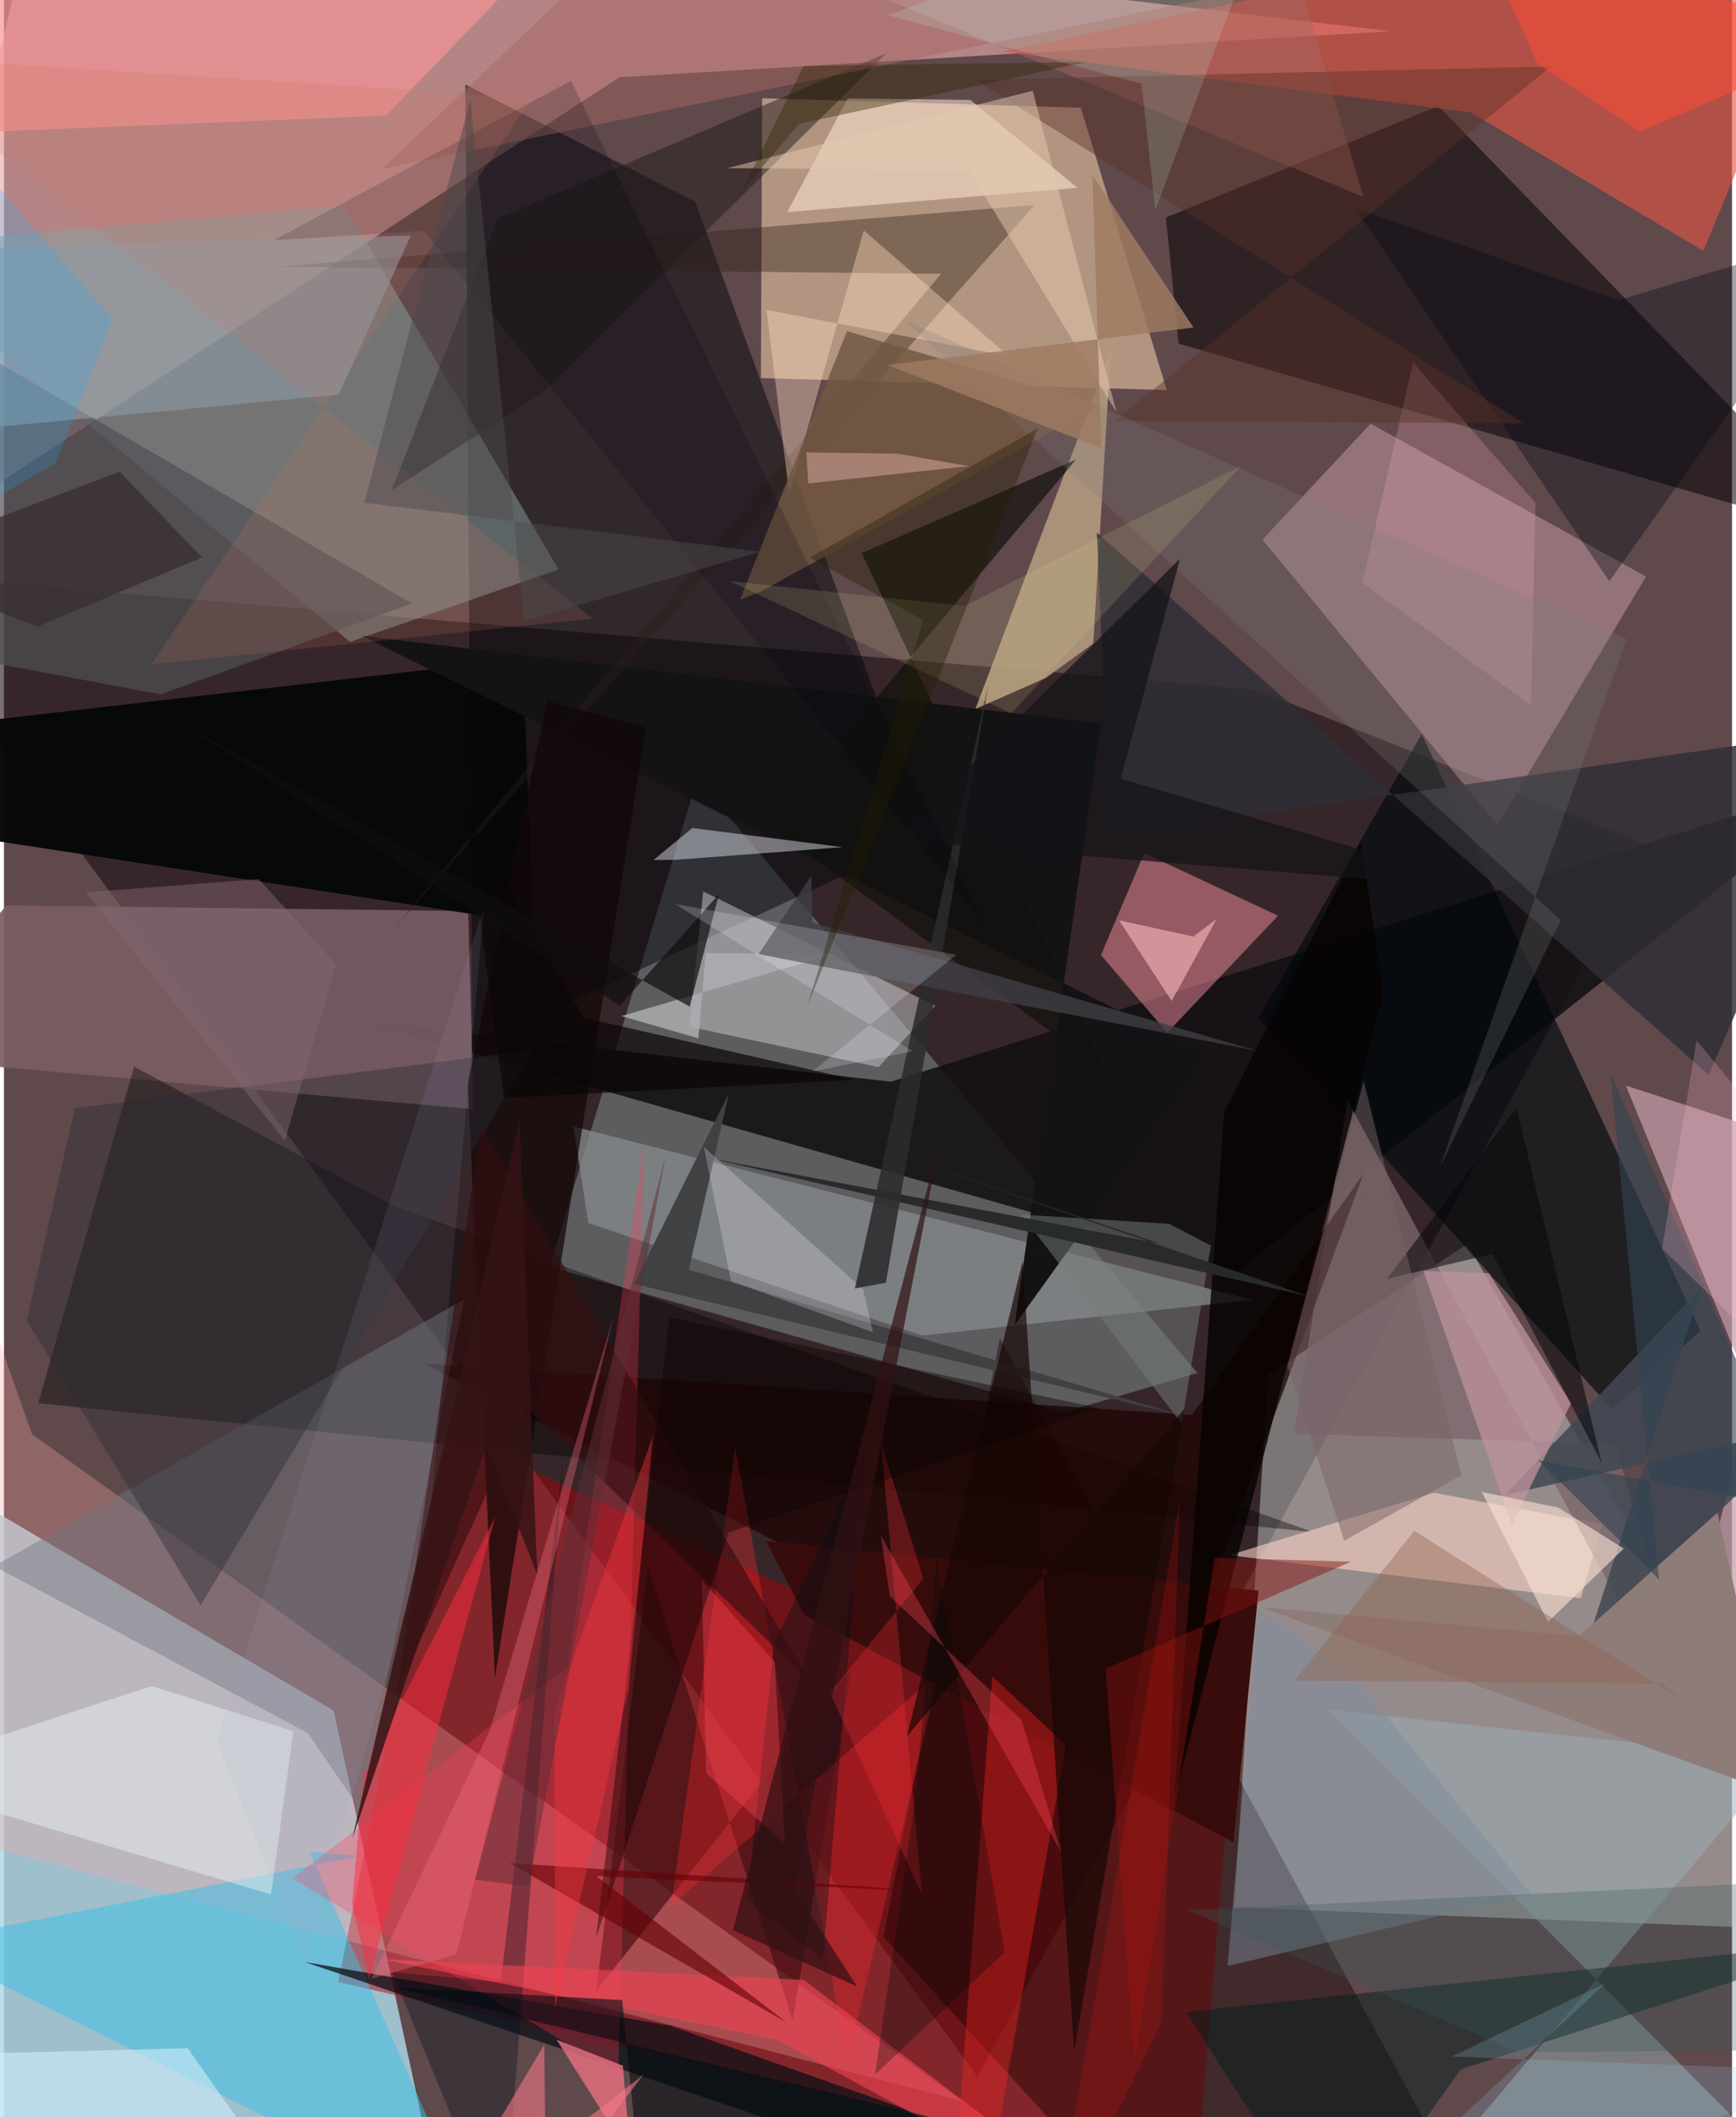 <svg xmlns="http://www.w3.org/2000/svg" width="228" height="278" viewBox="0 0 836 1024"><path fill="#5f494b" d="M0 0h836v1024H0z"/><path fill="#acd7e5" fill-opacity=".827" d="M159.515 827.367L215.37 1086-62 1023.221l51.06-296.002z"/><path fill="#1b0e11" fill-opacity=".592" d="M796 409.113L605.643 333.52-62 276.87l532.932 727.554z"/><path fill="#e8aaaa" fill-opacity=".624" d="M-62 272.622L297.712 37.359l372.923-22.242L19.054-62z"/><path fill="#f1f7f5" fill-opacity=".376" d="M595.169 922.54l16.42-257.701 96.401-63.168L898 934.399z"/><path fill="#d7b799" fill-opacity=".686" d="M562.51 188.677L520.94 52.104l-154.132-4.59-.615 135.348z"/><path fill="#788285" fill-opacity=".588" d="M264.02 612.758l71.307-235.848 242.061 287.154-64.682 19.006z"/><path fill="#ab010a" fill-opacity=".482" d="M577.024 1053.392l-415.333-94.76 53.595-265.589 377.321 171.37z"/><path fill="#00050b" fill-opacity=".486" d="M226.584 506.521L446.628 404.76 334.418 97.567 223.151 40.816z"/><path fill="#0a0407" fill-opacity=".557" d="M562.14 105.19l6.104 61.02L898 261.473 693.877 51.284z"/><path fill="#121013" fill-opacity=".871" d="M596.989 614.838L898 375.358 429.043 523.182 171.686 493.73z"/><path fill="#795c63" fill-opacity=".91" d="M1.293 437.886l223.297 2.764 2.56 95.86L-62 510.704z"/><path fill="#cda0ad" fill-opacity=".467" d="M722.554 399.072L608.812 260.986l52.349-56.093 133.214 73.98z"/><path fill="#e45644" fill-opacity=".612" d="M482.918 24.958L709.68 54.422l112.435 66.917L898-62z"/><path fill="#ffa3a3" fill-opacity=".306" d="M-62 879.274V478.889l75.547 214.756 450.213 322.644z"/><path fill="#889f9f" fill-opacity=".506" d="M164.904 99.484L268.292 275.41l-100.907 35.054L-62 119.443z"/><path fill="#1a0000" fill-opacity=".431" d="M425.468 936.741L561.313 1086l126.59-58.924-206.13-379.906z"/><path fill="#01090d" fill-opacity=".663" d="M820.719 643.631l-134.847-288.54L606.9 492.488l171.02 189.047z"/><path fill-opacity=".384" d="M633.311 741.027L16.575 678.67l46.392-162.723 126.247 67.622z"/><path fill="#c7c6cb" fill-opacity=".514" d="M423.074 516.118l-91.434-19.524 6.634-65.442 112.301 55.315z"/><path fill="#c49ca9" fill-opacity=".718" d="M810.096 818.999L898 801.857 784.644 525.054l89.39 29.124z"/><path fill="#fd93a5" fill-opacity=".475" d="M530.715 461.922l32.044 37.57 53.624-56.614-64.732-30.274z"/><path fill="#070809" fill-opacity=".98" d="M-8.98 405.96l264.977 40.674-5.022-128.018-307.033 35.332z"/><path fill="#b79d83" fill-opacity=".851" d="M526.983 311.22l8.434-141.15-65.458 172.83 34.049-14.994z"/><path fill="#868b8c" fill-opacity=".757" d="M604.003 628.686l-328.485-83.83 7.172 46.655 161.539 54.457z"/><path fill="#3cbee5" fill-opacity=".51" d="M172.403 897.688l-213.278 42.106 268.004 134.682-79.263-178.832z"/><path fill="#0e1116" fill-opacity=".753" d="M322.46 979.808l-176.882-30.845 308.706 104.603 24.983-18.065z"/><path fill="#fcd4c5" fill-opacity=".592" d="M592.693 752.185l170.096 20.82 10.269-35.689-81.291-15.32z"/><path fill="#7b666c" fill-opacity=".792" d="M825.075 856.17l-45.65-157.78-155.427-4.92 25.97-161.356z"/><path fill="#9ab2b8" fill-opacity=".475" d="M898 1086H661.876l198.536-235.27-219.658-23.879z"/><path fill="#1e0302" fill-opacity=".729" d="M203.02 659.498l354.714 179.14 99.973-270.895-83.092 116.628z"/><path fill="#131215" d="M530.758 349.977l-41.824 290.93 93.84-130.638-409.48-202.706z"/><path fill="#ffe8d5" fill-opacity=".541" d="M408.209 47.608l-29.294 54.99 140.467-11.752-51.825-42.51z"/><path fill="#2e2115" fill-opacity=".392" d="M132.718 128.99L498.6 99.17 186.106 452.004l267.215-319.571z"/><path fill="#410f13" fill-opacity=".678" d="M410.012 807.248l-28.496 169.974-70.034-219.71-24.908 205.341z"/><path fill="#70777e" fill-opacity=".435" d="M172.398 875.303l50.238-246.86L-4.742 757.504l151.667 80.687z"/><path fill="#ff3a53" fill-opacity=".29" d="M309.822 551.671l-37.169 254.67L139.45 908.476l157.677 94.835z"/><path fill="#f69494" fill-opacity=".682" d="M-62 10.504L298.644-62 184.902 55.89-62 65.953z"/><path fill="#ff282d" fill-opacity=".322" d="M452.44 808.79l-44.415 188.533-54.22-297.109-31.097 221.699z"/><path fill="#4e5155" fill-opacity=".698" d="M-43.533 151.735L-62 310.077 75.804 335.83 197.4 291.89z"/><path fill="#2f2e35" fill-opacity=".831" d="M898 352.075l-73.344 167.794-295.93-262.322 6.161 146.51z"/><path fill="#380c0c" fill-opacity=".984" d="M368.683 745.33l18.384 35.628 207.73 110.12 12.115-121.746z"/><path fill="#fe2423" fill-opacity=".361" d="M478.088 810.73l-19.85 265.924 12.876 9.346 42.657-241.987z"/><path fill="#001b1c" fill-opacity=".482" d="M898 938.499l-326.132 34.595L644.112 1086l60.71-85.187z"/><path fill="#11100c" fill-opacity=".686" d="M370.391 399.275l162.66 119.244-118.09-251.003 103.676-45.293z"/><path fill="#f0f2fe" fill-opacity=".435" d="M405.744 409.744l-80.698 6.106-10.845.137 18.8-15.505z"/><path fill="#e8f3ef" fill-opacity=".471" d="M129.198 916.273l10.784-78.963-68.462-21.823L-62 859.218z"/><path fill="#110607" fill-opacity=".722" d="M224.4 524.35l38.28-185.447 47.894 12.886-73.044 459.74z"/><path fill="#1f1717" fill-opacity=".482" d="M238.798 105.676l-51.19 131.347 72.992-47.066L427.003 25.685z"/><path fill="#ffdbc1" fill-opacity=".392" d="M415.949 111.439l-36.08 127.216-10.99-88.771 117.152 22.33z"/><path fill="#8e9da6" fill-opacity=".6" d="M-62 211.94l223.95-21.056 34.866-76.948L-62 121.556z"/><path fill="#e06e7d" fill-opacity=".851" d="M306.023 1075.968l6.313-18.28-44.99-71.171 32.062 12.585z"/><path fill="#a46862" fill-opacity=".486" d="M626.355-9.809L183.026 81.723 317.104-45.826 657.677 95.252z"/><path fill="#404143" fill-opacity=".976" d="M304.748 620.97l266.894 64.162-240.33-71.041 19.442-85.368z"/><path fill="#070302" fill-opacity=".808" d="M590.357 537.777l-24.244 332.754 101.323-389.906-10.992-73.403z"/><path fill="#737d78" fill-opacity=".514" d="M583.867 602.404l-20.24-10.497-71.334-4.431 77.473 101.147z"/><path fill="#404752" fill-opacity=".859" d="M766.619 792.602l54.802-170.419-95.31 100.934 145.76-32.95z"/><path fill="#735843" fill-opacity=".847" d="M407.824 160.172l121.898 36.04-163.77 89.985-9.834 3.851z"/><path fill="#8e7c79" d="M761.99 791.376l-154.195-14.088 251.636 91.127-30.495-136.793z"/><path fill="#180807" fill-opacity=".694" d="M492.816 609.977l24.882 382.554 53.474-311.178-134.293 158.38z"/><path fill="#00111f" fill-opacity=".349" d="M240.327 958.602L270.92 702.75l-29.435 381.611-53.739-130.505z"/><path fill="#7b8c9d" fill-opacity=".471" d="M738.738 916.105l-146.782 34.788 14.934-172.464 44.144 29.786z"/><path fill="#eb4353" fill-opacity=".635" d="M386.912 957.6L556.487 1086l-182.733-99.61-190.83-38.748z"/><path fill="#030c18" fill-opacity=".369" d="M898 110.063L776.645 281.16 653.4 100.473l127.712 44.7z"/><path fill="#fcb1c1" fill-opacity=".224" d="M740.912 243.215l-2.15 97.929-81.583-59.286 24.557-106.445z"/><path fill="#2b2c37" fill-opacity=".416" d="M95.152 776.49l160.882-268.623L34.303 536.02 11.019 638.736z"/><path fill="#011014" fill-opacity=".373" d="M372.661 794.762l-13.17 124.176 36.673 29.03 20.6-246.431z"/><path fill="#292a2b" fill-opacity=".988" d="M630.957 626.966l-289.94-66.854 218.374 41.423-131.463-44.243z"/><path fill="#bd919b" fill-opacity=".78" d="M758.125 678.672l-28.688 58.901-42.708-122.886 31.626 1.112z"/><path fill="#593027" fill-opacity=".427" d="M748.39 32.172l-210.978 171.36 197.874 1.238L469.814 38.616z"/><path fill="#d3f1ff" fill-opacity=".565" d="M-45.564 994.03l134.44-3.355 64.764 91.727-215.64-50.78z"/><path fill="#06060a" fill-opacity=".545" d="M772.933 707.526l-41.21-171.78-62.682 82.82 51.086-12.06z"/><path fill="#85120d" fill-opacity=".467" d="M585.693 753.417l65.933 1.946-118.706 51.752 14.037 189.646z"/><path fill="#fe2c3d" fill-opacity=".49" d="M173.776 858.717l-5.353 61.832 8.265 36.205 61.046-223.111z"/><path fill="#fe4b35" fill-opacity=".549" d="M713.34-33.334L898 18.088 791.491 63.61l-49.573-32.69z"/><path fill="#f9b8ba" fill-opacity=".616" d="M586.685 444.433l-11.242 8.56-35.978-7.831 25.456 38.98z"/><path fill="#340e11" fill-opacity=".627" d="M252.486 680.17L190.15 818.54l40.545-273.89 159.592 268.97z"/><path fill="#f6f8fe" fill-opacity=".235" d="M420.406 644.386l-68.687-24.756-13.146-64.87 77.013 68.709z"/><path fill="#fd7388" fill-opacity=".325" d="M234.96 837.266l60.079-201.076-76.128 309.008-41.07 11.808z"/><path fill="#ff4856" fill-opacity=".369" d="M372.868 803.783l-35.291-39.697 2.148 93.537 38.114 34.183z"/><path fill="#0a0707" fill-opacity=".702" d="M411.428 522.227l-169.436 8.852-18.704-137.302 57.295 98.489z"/><path fill="#fc3137" fill-opacity=".278" d="M399.579 818.66l45.171-55.232-20.493-65.699 19.84 218.757z"/><path fill="#807e7f" fill-opacity=".247" d="M784.89 309.173L435.338 154.698l317.828 290.39-58.65 119.702z"/><path fill="#382d2d" fill-opacity=".753" d="M55.924 228.125L-62 272.79l78.179 30.29 79.656-33.483z"/><path fill="#0d0304" fill-opacity=".427" d="M529.809 681.079l-207.91-44.001-35.535 300.553 64.188-196.458z"/><path fill="#2b2b2d" fill-opacity=".863" d="M426.662 620.382l290.361-53.92-305.373 56.74 64.572-292.25z"/><path fill="#640104" fill-opacity=".608" d="M378.712 978.253l-134.178-77.185 218.598 14.554-176.568-8.248z"/><path fill="#000c10" fill-opacity=".573" d="M310.74 1086h393.204L189.297 961.25l109.798 6.134z"/><path fill="#121418" fill-opacity=".733" d="M540.276 376.597l181.99 53.752-291.2-23.973 137.885-136.18z"/><path fill="#b0b0b3" fill-opacity=".808" d="M298.696 491.428l37.258 10.788 3.489-41.223 61.613.595z"/><path fill="#fe353d" fill-opacity=".396" d="M266.647 971.059l-.306-143.4 47.615-133.149-11.75 121.824z"/><path fill="#01000d" fill-opacity=".188" d="M274.277 39.084l-143.801 77.138 72.786-4.614 271.69 335.988z"/><path fill="#f6e0d2" fill-opacity=".624" d="M746.959 784.457l-32.01-62.825 36.892 7.507 31.79 19.847z"/><path fill="#3f3e45" fill-opacity=".792" d="M390.526 423.68l-25.439 37.807 241.207 46.735-215.128-62.07z"/><path fill="#cf7660" fill-opacity=".176" d="M284.843 299.227L71.325 321.351 255.64 47.253-62 27.058z"/><path fill="#e4c7b0" fill-opacity=".506" d="M497.674 43.89l-147.9 37.451 117.006.817 71.416 117.2z"/><path fill="#9e7a62" fill-opacity=".827" d="M526.525 84.454l48.935 73.959-147.977 18.111 103.432 40.313z"/><path fill="#f8788b" fill-opacity=".573" d="M261.356 988.902L203.728 1086l105.636-82.58-47.072 61.32z"/><path fill="#91634e" fill-opacity=".408" d="M813.75 823.511l-131.49-83.11-57.808 72.42 177.64 1.543z"/><path fill="#dcd38d" fill-opacity=".157" d="M598.746 225.148L487.288 345.009l-136.195-63.931 113.595 12.028z"/><path fill="#a3acc9" fill-opacity=".11" d="M205.81 737.917l-60.151 211.288-42.783-106.97L232.24 438.478z"/><path fill="#0f0e0f" fill-opacity=".69" d="M345.922 432.417l-14.19 54.463L81.057 346.818l216.852 139.63z"/><path fill="#324352" fill-opacity=".616" d="M869.807 730.03l-92.558-210.801 23.428 244.743-58.37-57.72z"/><path fill="#f9fbff" fill-opacity=".196" d="M324.621 437.253l114.917 71.203-48.361 9.79 69.556-56.476z"/><path fill="#000a08" fill-opacity=".302" d="M441.002 869.192l10.185-115.12L484.13 944.14l-62.75 59.33z"/><path fill="#302805" fill-opacity=".396" d="M356.992 92.335l29.79-60.395 137.04-1.965-139.205 29.92z"/><path fill="#375958" fill-opacity=".286" d="M572.534 923.89L898 908.576v82.817l-165.716 1.06z"/><path fill="#351316" fill-opacity=".847" d="M168.523 889.18l64.654-189.963 24.831 62.316-8.56-219.28z"/><path fill="#bcfae6" fill-opacity=".165" d="M550.37 40.55L427.53 7.294 617.943-62l-60.98 163.666z"/><path fill="#776466" fill-opacity=".486" d="M620.948 660.556l27.394 84.66 56.74-31.725-47.291-190.706z"/><path fill="#4d494c" fill-opacity=".494" d="M225.641 48.145l25.998 252.306 114.171-33.608-191.474-23.697z"/><path fill="#311113" fill-opacity=".702" d="M382.63 914.067l70.2-362.525-100.188 381.975 60.096 27.325z"/><path fill="#f64654" fill-opacity=".349" d="M424.172 742.583l4.42 29.505 63.614 59.609 19.157 63.875z"/><path fill="#f7c0bb" fill-opacity=".4" d="M388.17 218.841l44.123.601 34.444 6.018-77.636 8.371z"/><path fill="#5e2d37" fill-opacity=".514" d="M320.112 559.02L227.99 909.153l25.819 3.339 26.366-139.532z"/><path fill="#94cce6" fill-opacity=".204" d="M640.968 1083.045l134.037-123.97-74.645 35.595 197.64 7.471z"/><path fill="#20abfd" fill-opacity=".208" d="M25.087 223.951L-62 274.451l41.514-204.586 72.997 84.432z"/><path fill="#fc1c13" fill-opacity=".165" d="M560.011 978.24l8.903-253.321-36.327 215.202L506.897 1086z"/><path fill="#856971" fill-opacity=".463" d="M39.54 431.577l96.333 120.08 24.851-85.24-37.459-41.205z"/><path fill="#ffbcd5" fill-opacity=".224" d="M898 598.74l-79.148-95.5-16.693 100.65L898 697.19z"/><path fill="#221c02" fill-opacity=".365" d="M444.76 299.975l-55.04-30.19 110.456-62.64-111.435 279.32z"/></svg>